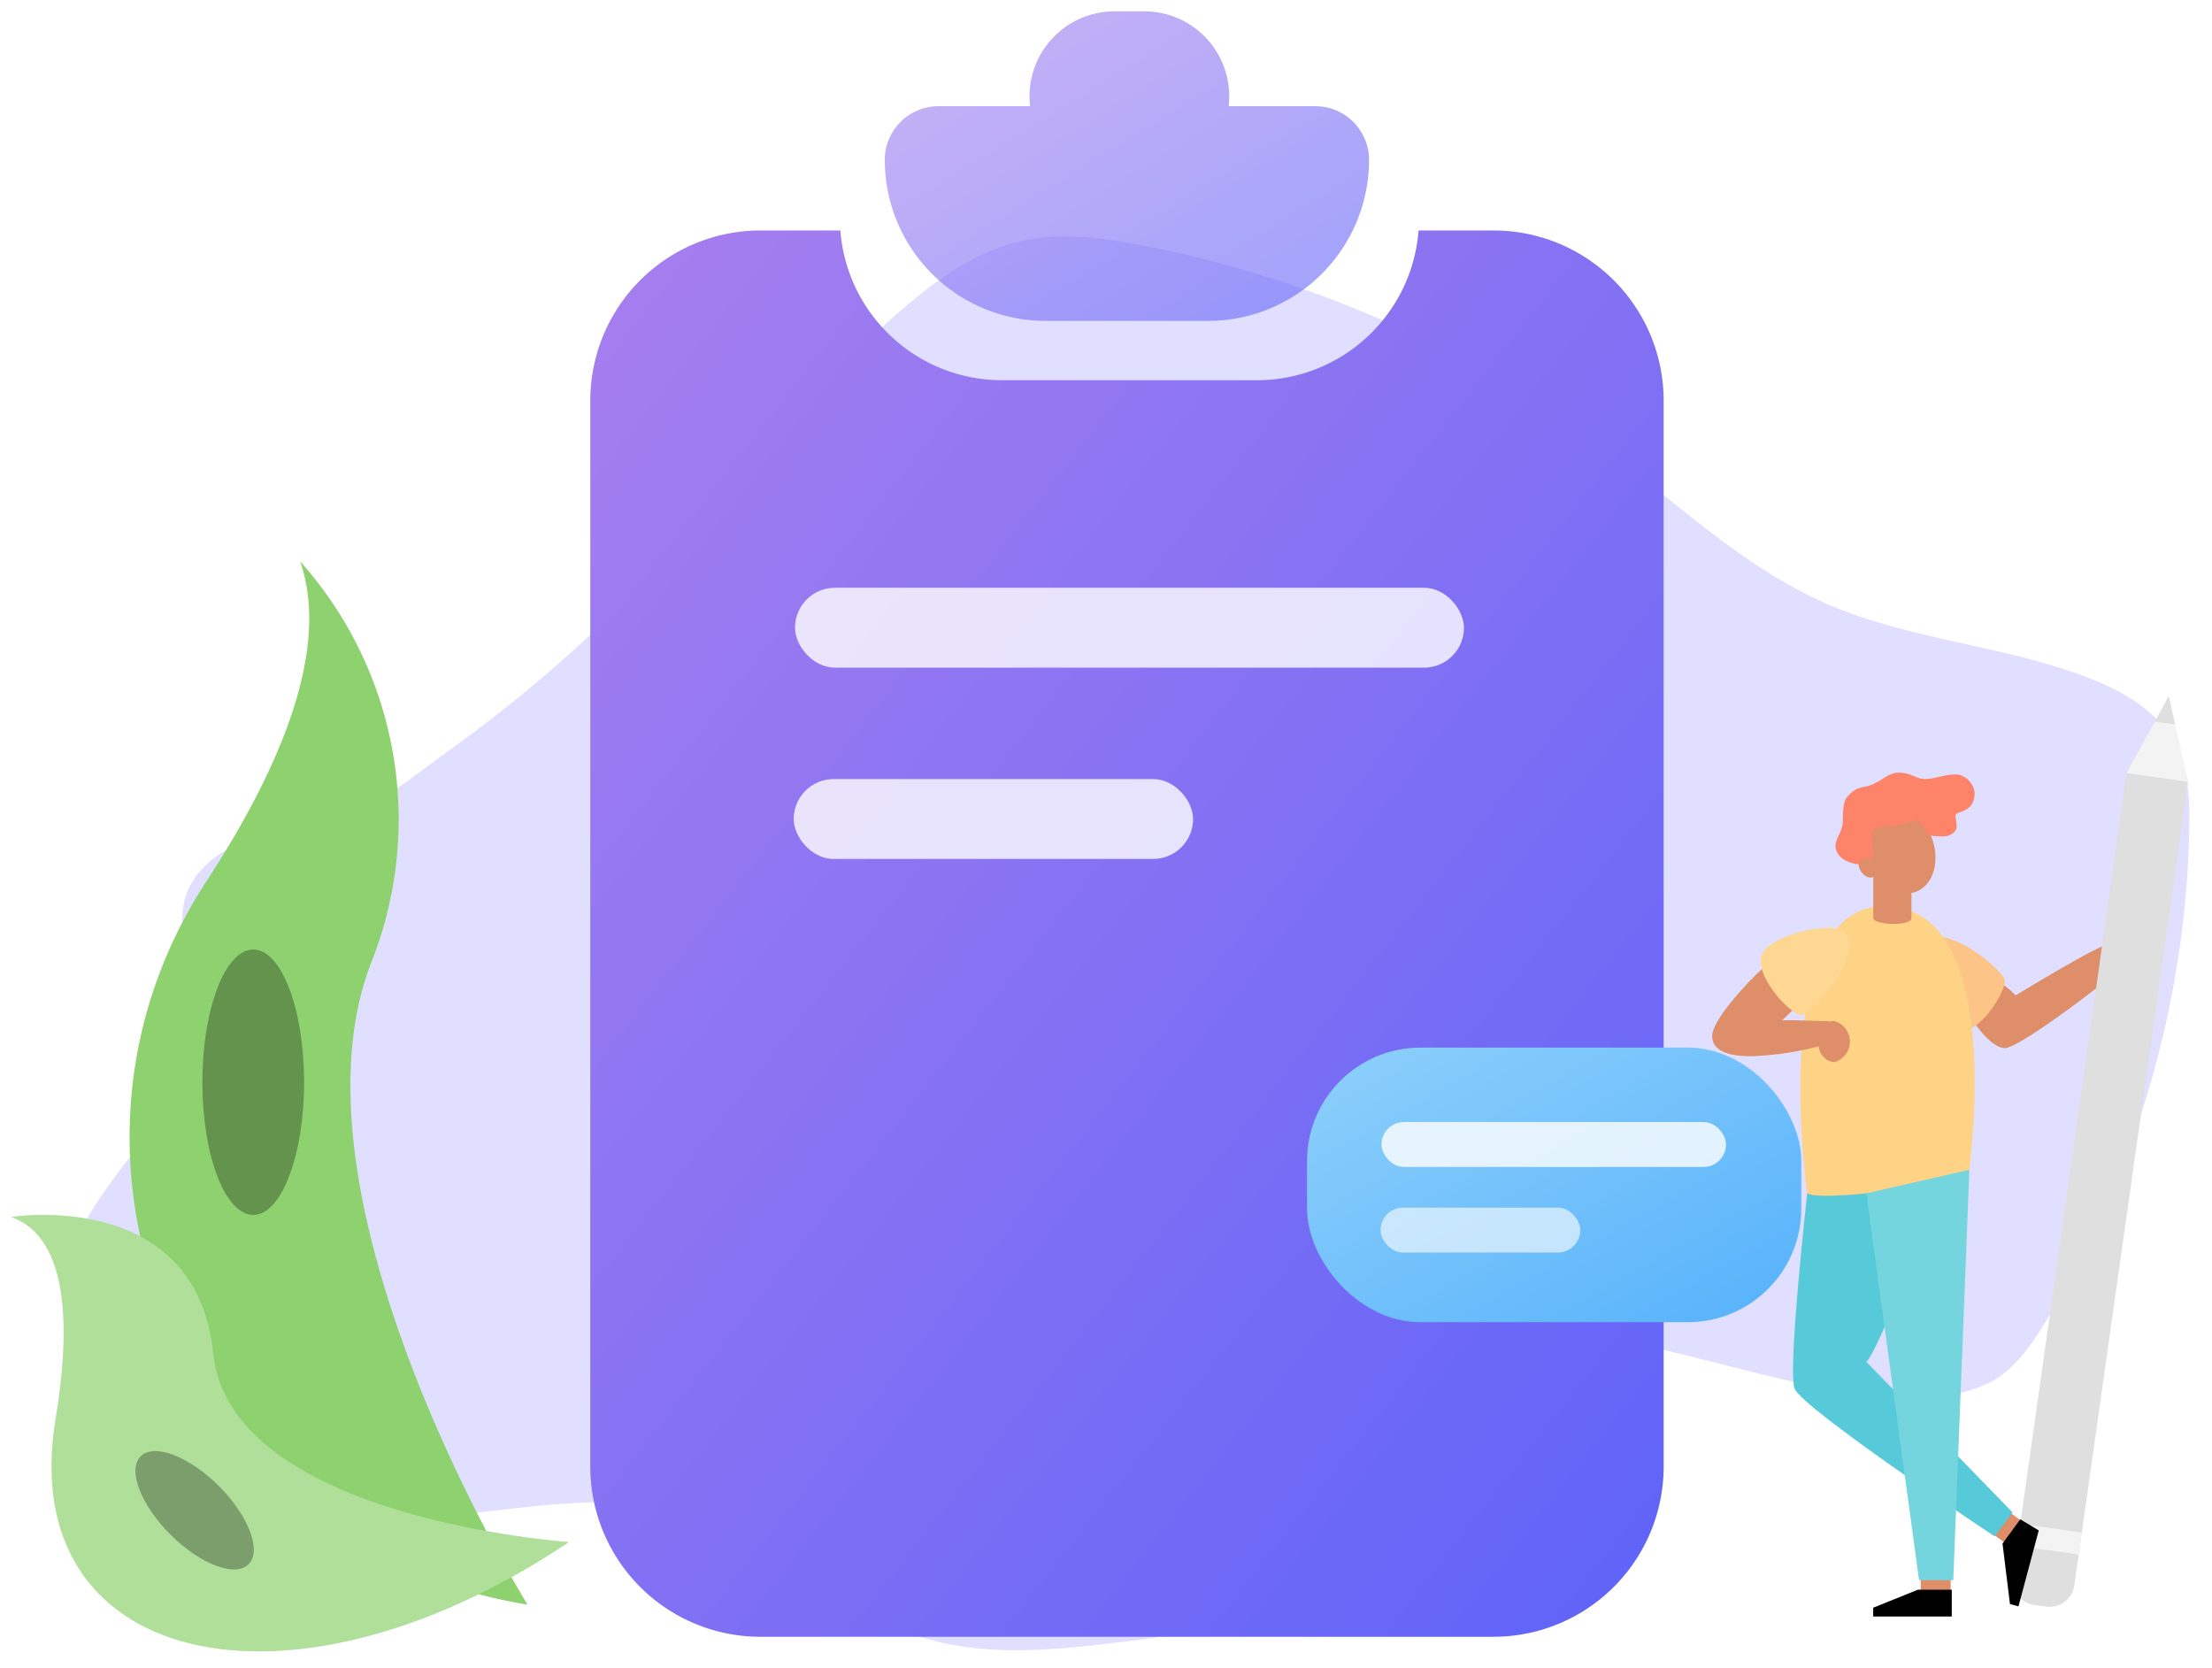 <svg xmlns="http://www.w3.org/2000/svg" class="mb-20" xmlns:xlink="http://www.w3.org/1999/xlink" width="195" height="147" viewBox="0 0 195 147"><defs><linearGradient id="linear-gradient" x1="-0.904" y1="-1.002" x2="1.083" y2="1.051" gradientUnits="objectBoundingBox"><stop offset="0" stop-color="#ee9ae5"></stop><stop offset="1" stop-color="#5961f9"></stop></linearGradient><filter id="Mask" x="-103.963" y="-135.686" width="406.622" height="435.961" filterUnits="userSpaceOnUse"><feOffset input="SourceAlpha"></feOffset><feGaussianBlur stdDeviation="52" result="blur"></feGaussianBlur><feFlood flood-color="#8070f4" flood-opacity="0.6"></feFlood><feComposite operator="in" in2="blur"></feComposite><feComposite in="SourceGraphic"></feComposite></filter><clipPath id="clip-path"><g transform="matrix(1, 0, 0, 1, 0, 0)" filter="url(#Mask)"><path id="Mask-2" data-name="Mask" d="M79.623,123.962H15a15,15,0,0,1-15-15V15A15,15,0,0,1,15,0h7.046a14.25,14.25,0,0,0,4.518,9.372A14.254,14.254,0,0,0,36.309,13.2H58.754A14.255,14.255,0,0,0,68.5,9.372,14.251,14.251,0,0,0,73.016,0h6.607a15,15,0,0,1,15,15v93.961a15,15,0,0,1-15,15Z" transform="translate(0 0)" fill="url(#linear-gradient)"></path></g></clipPath><linearGradient id="linear-gradient-3" x1="-0.263" y1="-0.258" x2="0.958" y2="0.948" gradientUnits="objectBoundingBox"><stop offset="0" stop-color="#9dd8fb"></stop><stop offset="1" stop-color="#58b3fb"></stop></linearGradient><filter id="Combined_Shape_Copy_2" x="-77.998" y="-155" width="354.691" height="339.287" filterUnits="userSpaceOnUse"><feOffset input="SourceAlpha"></feOffset><feGaussianBlur stdDeviation="52" result="blur-2"></feGaussianBlur><feFlood flood-color="#8070f4" flood-opacity="0.6"></feFlood><feComposite operator="in" in2="blur-2"></feComposite><feComposite in="SourceGraphic"></feComposite></filter><clipPath id="clip-Prancheta_1"><rect width="195" height="147"></rect></clipPath></defs><g id="Prancheta_1" data-name="Prancheta – 1" clip-path="url(#clip-Prancheta_1)"><g id="Grupo_5422" data-name="Grupo 5422" transform="translate(-2674 17881.725)"><path id="Caminho_689" data-name="Caminho 689" d="M64.81,152.25c-2.593.783-5.02,2.68-5.668,5.312-.741,3.024.968,6.073,1.215,9.178.8,10.174-13.676,17.353-11.612,27.347.82,3.974,4.134,6.9,7.4,9.312,5.231,3.856,11.035,7.263,17.462,8.225,9.755,1.462,19.948-2.834,29.43-.119,7.648,2.19,13.5,8.61,21.1,10.978,5.782,1.8,12.01,1.093,18.017.362,3.239-.393,6.632-.846,9.245-2.79,4.858-3.618,5.164-10.761,8.417-15.881,5.024-7.895,16.041-9.446,25.278-7.911s18.207,5.312,27.566,5a12.582,12.582,0,0,0,5.794-1.32c2.122-1.192,3.555-3.294,4.822-5.373a86.936,86.936,0,0,0,12.606-43.2c.055-2.622-.038-5.356-1.271-7.67-1.559-2.927-4.674-4.678-7.776-5.856-7.448-2.834-15.674-3.3-22.972-6.494-7.039-3.083-12.739-8.49-18.869-13.124a100.506,100.506,0,0,0-41.4-18.436c-3.52-.68-7.174-1.166-10.672-.381-4.03.9-7.5,3.417-10.628,6.122-8.31,7.195-14.97,16.071-22.628,23.956a128.842,128.842,0,0,1-17.191,14.824c-2.834,2.043-5.846,4.468-9,5.978C70.577,151.678,67.867,151.329,64.81,152.25Z" transform="translate(2631.113 -17959.881)" fill="#6c63ff" opacity="0.2"></path><g id="_3.1" data-name="3.1" transform="translate(2726.037 -17880.725)"><g id="Path_7_Copy_2" data-name="Path 7 Copy 2" transform="translate(0 19.315)"><path id="Mask-3" data-name="Mask" d="M79.623,123.962H15a15,15,0,0,1-15-15V15A15,15,0,0,1,15,0h7.046a14.25,14.25,0,0,0,4.518,9.372A14.254,14.254,0,0,0,36.309,13.2H58.754A14.255,14.255,0,0,0,68.5,9.372,14.251,14.251,0,0,0,73.016,0h6.607a15,15,0,0,1,15,15v93.961a15,15,0,0,1-15,15Z" transform="translate(0 0)" fill="url(#linear-gradient)"></path><g id="Path_7_Copy_2-2" data-name="Path 7 Copy 2" transform="translate(0 0)" clip-path="url(#clip-path)"><path id="Path_7" data-name="Path 7" d="M9.918,0S42.53,17.522,52.674,48.1s33.353,47.1,84.734,43.271S82.459,118.9,82.459,118.9L0,111.282Z" transform="translate(-13.049 15.941)" fill="#fff" opacity="0.07"></path><path id="Path_2" data-name="Path 2" d="M6.568,83.155S26.3,74.758,57.3,38.691s49.908-52.752,76.878-24.3-35.414,96.969-35.414,96.969H0Z" transform="translate(-7.271 21.665)" fill="#fff" opacity="0.06"></path><path id="Path_8" data-name="Path 8" d="M6.724,0s14.183,38.725,41.9,47.038,40.9-38.7,69.6-11.554S98.2,99.771,98.2,99.771H0Z" transform="translate(-6.627 34.119)" fill="#fff" opacity="0.03"></path><path id="Path_9" data-name="Path 9" d="M0,26.629S14.261,4.07,27.662,15.35s22.384,15.7,33.935,6.365S84.767-8.251,97.2,3.549" transform="translate(0.88 91.544)" fill="none" stroke="#fff" stroke-miterlimit="10" stroke-width="2" stroke-dasharray="10" opacity="0.3"></path></g></g><rect id="Rectangle_8_Copy_10" data-name="Rectangle 8 Copy 10" width="58.974" height="7.042" rx="3.521" transform="translate(18.046 50.81)" fill="#fff" opacity="0.8"></rect><rect id="Rectangle_8_Copy_11" data-name="Rectangle 8 Copy 11" width="35.208" height="7.042" rx="3.521" transform="translate(17.932 67.672)" fill="#fff" opacity="0.8"></rect><rect id="Rectangle_12_Copy_2" data-name="Rectangle 12 Copy 2" width="43.57" height="24.206" rx="10" transform="translate(63.184 91.343)" fill="url(#linear-gradient-3)"></rect><g transform="matrix(1, 0, 0, 1, -52.04, -1)" filter="url(#Combined_Shape_Copy_2)"><path id="Combined_Shape_Copy_2-2" data-name="Combined Shape Copy 2" d="M14.194,27.287A14.194,14.194,0,0,1,0,13.093,4.732,4.732,0,0,1,4.731,8.362h8.083A7.487,7.487,0,0,1,20.245,0h2.641a7.487,7.487,0,0,1,7.43,8.362h7.644a4.732,4.732,0,0,1,4.731,4.731A14.194,14.194,0,0,1,28.5,27.287Z" transform="translate(78 1)" opacity="0.6" fill="url(#linear-gradient)"></path></g><rect id="Rectangle_14_Copy_4" data-name="Rectangle 14 Copy 4" width="30.367" height="3.961" rx="1.981" transform="translate(69.752 97.905)" fill="#fff" opacity="0.8"></rect><rect id="Rectangle_14_Copy_5" data-name="Rectangle 14 Copy 5" width="17.604" height="3.961" rx="1.981" transform="translate(69.668 105.447)" fill="#fff" opacity="0.6"></rect></g><g id="Grupo_2623" data-name="Grupo 2623" transform="translate(2675 -17832.248)"><path id="Caminho_701" data-name="Caminho 701" d="M0,441.276s16.306-2.6,17.792,12.017,31.355,16.64,31.355,16.64l-.561.372C23.924,486.5.348,480.617,3.9,459.121,5.225,451.127,5.116,443.1,0,441.276Z" transform="translate(0 -383.479)" fill="#8ed16f"></path><ellipse id="Elipse_433" data-name="Elipse 433" cx="4.484" cy="11.699" rx="4.484" ry="11.699" transform="translate(16.841 34.22)" fill="#8ed16f"></ellipse><ellipse id="Elipse_435" data-name="Elipse 435" cx="3.022" cy="6.727" rx="3.022" ry="6.727" transform="translate(9.264 81.03) rotate(-45)" fill="#8ed16f"></ellipse><g id="Grupo_2625" data-name="Grupo 2625" transform="translate(0 0)"><path id="Caminho_700" data-name="Caminho 700" d="M66.526,156.47a34.123,34.123,0,0,1,6.223,35.495c-8.067,21.205,13.828,56.467,13.828,56.467s-.235-.034-.67-.111c-29.353-5.18-43.928-38.748-27.612-63.684C64.354,175.365,69.344,164.49,66.526,156.47Z" transform="translate(-41.074 -156.47)" fill="#8ed16f"></path><g id="Grupo_2486" data-name="Grupo 2486" transform="translate(0 57.618)" opacity="0.3"><path id="Caminho_702" data-name="Caminho 702" d="M0,441.276s16.306-2.6,17.792,12.017,31.355,16.64,31.355,16.64l-.561.372C23.924,486.5.348,480.617,3.9,459.121,5.225,451.127,5.116,443.1,0,441.276Z" transform="translate(0 -441.098)" fill="#fff"></path></g><ellipse id="Elipse_434" data-name="Elipse 434" cx="4.484" cy="11.699" rx="4.484" ry="11.699" transform="translate(16.841 34.22)" opacity="0.3"></ellipse><ellipse id="Elipse_436" data-name="Elipse 436" cx="3.022" cy="6.727" rx="3.022" ry="6.727" transform="translate(9.264 81.03) rotate(-45)" opacity="0.3"></ellipse></g><g id="Grupo_2487" data-name="Grupo 2487" transform="translate(149.933 11.894)"><path id="Caminho_704" data-name="Caminho 704" d="M854.311,325.8a7.53,7.53,0,0,1,1.722,1.336c.422-.2,7.636-4.706,8.68-4.651s.495,2.124.495,2.325-8.7,6.977-10.12,6.977-3.3-3.076-3.3-3.259A37.055,37.055,0,0,1,854.311,325.8Z" transform="translate(-829.286 -300.774)" fill="#de8e68"></path><path id="Caminho_705" data-name="Caminho 705" d="M884.774,249.143l-1.072-.152-2.178-.308-.308,2.178L872.069,315.5l-.569,4.016A2.2,2.2,0,0,0,873.368,322l1.073.152a2.2,2.2,0,0,0,2.483-1.869l.568-4.015,9.148-64.644.308-2.178Z" transform="translate(-844.994 -241.91)" fill="#dfdfdf"></path><path id="Caminho_706" data-name="Caminho 706" d="M924.84,215.227,921.116,222l5.423.768Z" transform="translate(-884.583 -215.227)" fill="#f3f3f3"></path><path id="Caminho_707" data-name="Caminho 707" d="M935.238,217.712l-.56-2.485-1.227,2.231Z" transform="translate(-894.421 -215.227)" fill="#dfdfdf"></path><rect id="Retângulo_1914" data-name="Retângulo 1914" width="1.967" height="5.478" transform="translate(26.883 74.893) rotate(-81.94)" fill="#f3f3f3"></rect><rect id="Retângulo_1915" data-name="Retângulo 1915" width="2.64" height="1.591" transform="translate(18.387 77.568)" fill="#de8e68"></rect><rect id="Retângulo_1916" data-name="Retângulo 1916" width="2.42" height="1.591" transform="translate(24.656 73.778) rotate(-53.69)" fill="#de8e68"></rect><path id="Caminho_708" data-name="Caminho 708" d="M777.138,427.652s-1.726,15.486-1.123,17.22,17.642,13.042,17.642,13.042l1.583-2.11-12.891-13.27c.639-.49,3.149-6.633,3.214-7.161s-1.859-8.712-1.859-8.712Z" transform="translate(-768.754 -383.859)" fill="#56cad8"></path><path id="Caminho_709" data-name="Caminho 709" d="M833.311,320.726c1.374-2.121,6.752,2.276,6.9,3.2s-2.056,4.549-3.784,4.457S832.511,321.962,833.311,320.726Z" transform="translate(-814.417 -298.914)" fill="#fcc486"></path><path id="Caminho_710" data-name="Caminho 710" d="M786.486,306.642c10.481,0,7.66,21.506,7.5,23.236-.8,1.378-13.528,2.89-14.294,2.052C779.371,329.525,776.582,306.642,786.486,306.642Z" transform="translate(-771.307 -288.136)" fill="#fed385"></path><path id="Caminho_711" data-name="Caminho 711" d="M810.835,295.583c0,.608,3.365.737,3.365,0V291.45h-3.365Z" transform="translate(-796.627 -276.02)" fill="#de8e68"></path><ellipse id="Elipse_477" data-name="Elipse 477" cx="3.017" cy="4.055" rx="3.017" ry="4.055" transform="translate(12.207 10.8) rotate(-21.695)" fill="#de8e68"></ellipse><ellipse id="Elipse_478" data-name="Elipse 478" cx="0.675" cy="0.967" rx="0.675" ry="0.967" transform="translate(12.599 14.71) rotate(-35.61)" fill="#de8e68"></ellipse><path id="Caminho_712" data-name="Caminho 712" d="M794.4,254.937c0-.562.524-1.179.623-1.885.051-.357-.06-1.845.357-2.348.871-1.042,1.379-.829,2.042-1.071,1.155-.423,1.6-1.123,2.551-1.123,1.089,0,1.524.562,2.3.562.886,0,1.614-.408,2.859-.408a1.848,1.848,0,0,1,1.53,1.633c0,1.81-1.684,1.551-1.684,1.991,0,.306.1.545.1.97,0,.545-.714.871-1.123.871-1.244,0-1.409-.151-1.409-.151a5.833,5.833,0,0,0-.937-1.355,6.277,6.277,0,0,1-2.178.563c-1.081.036-1.844.245-1.844.748,0,.356.131,1.416.123,1.71s-.109.49-.18.49a1.189,1.189,0,0,0-.519-.1c-.446,0-.48.545-.557.545C796.009,256.58,794.4,256.217,794.4,254.937Z" transform="translate(-783.519 -241.772)" fill="#fd8369"></path><path id="Caminho_713" data-name="Caminho 713" d="M751.388,336.215a1.081,1.081,0,0,0-.4.079.142.142,0,0,0-.109-.058c-.356,0-3.73-.125-4.086-.063.587-.5,1.823-1.8,1.823-1.8l-2.788-3.332c-.628.231-5.176,4.821-5.176,6.5,0,1.552,1.97,1.782,3.4,1.782a26.383,26.383,0,0,0,5.99-.871,1.53,1.53,0,0,0,1.356,1.4,1.878,1.878,0,0,0,0-3.63Z" transform="translate(-740.648 -307.594)" fill="#de8e68"></path><path id="Caminho_714" data-name="Caminho 714" d="M769.246,316.531c1.742,1.932-3.041,7.269-3.905,7.269s-3.875-3.133-3.547-5.079S768.228,315.4,769.246,316.531Z" transform="translate(-757.494 -295.699)" fill="#fed892"></path><path id="Caminho_715" data-name="Caminho 715" d="M816.894,421.425l-1.42,36.174h-3.015l-4.647-34.094" transform="translate(-794.216 -379.683)" fill="#74d5de"></path><path id="Caminho_716" data-name="Caminho 716" d="M817.728,604.282v2.362H810.8v-.776l3.936-1.586Z" transform="translate(-796.601 -525.523)"></path><path id="Caminho_717" data-name="Caminho 717" d="M868.677,573.624l1.626.981-1.786,6.691-.75-.2-.656-5.333Z" transform="translate(-841.51 -501.072)"></path></g></g></g></g></svg>